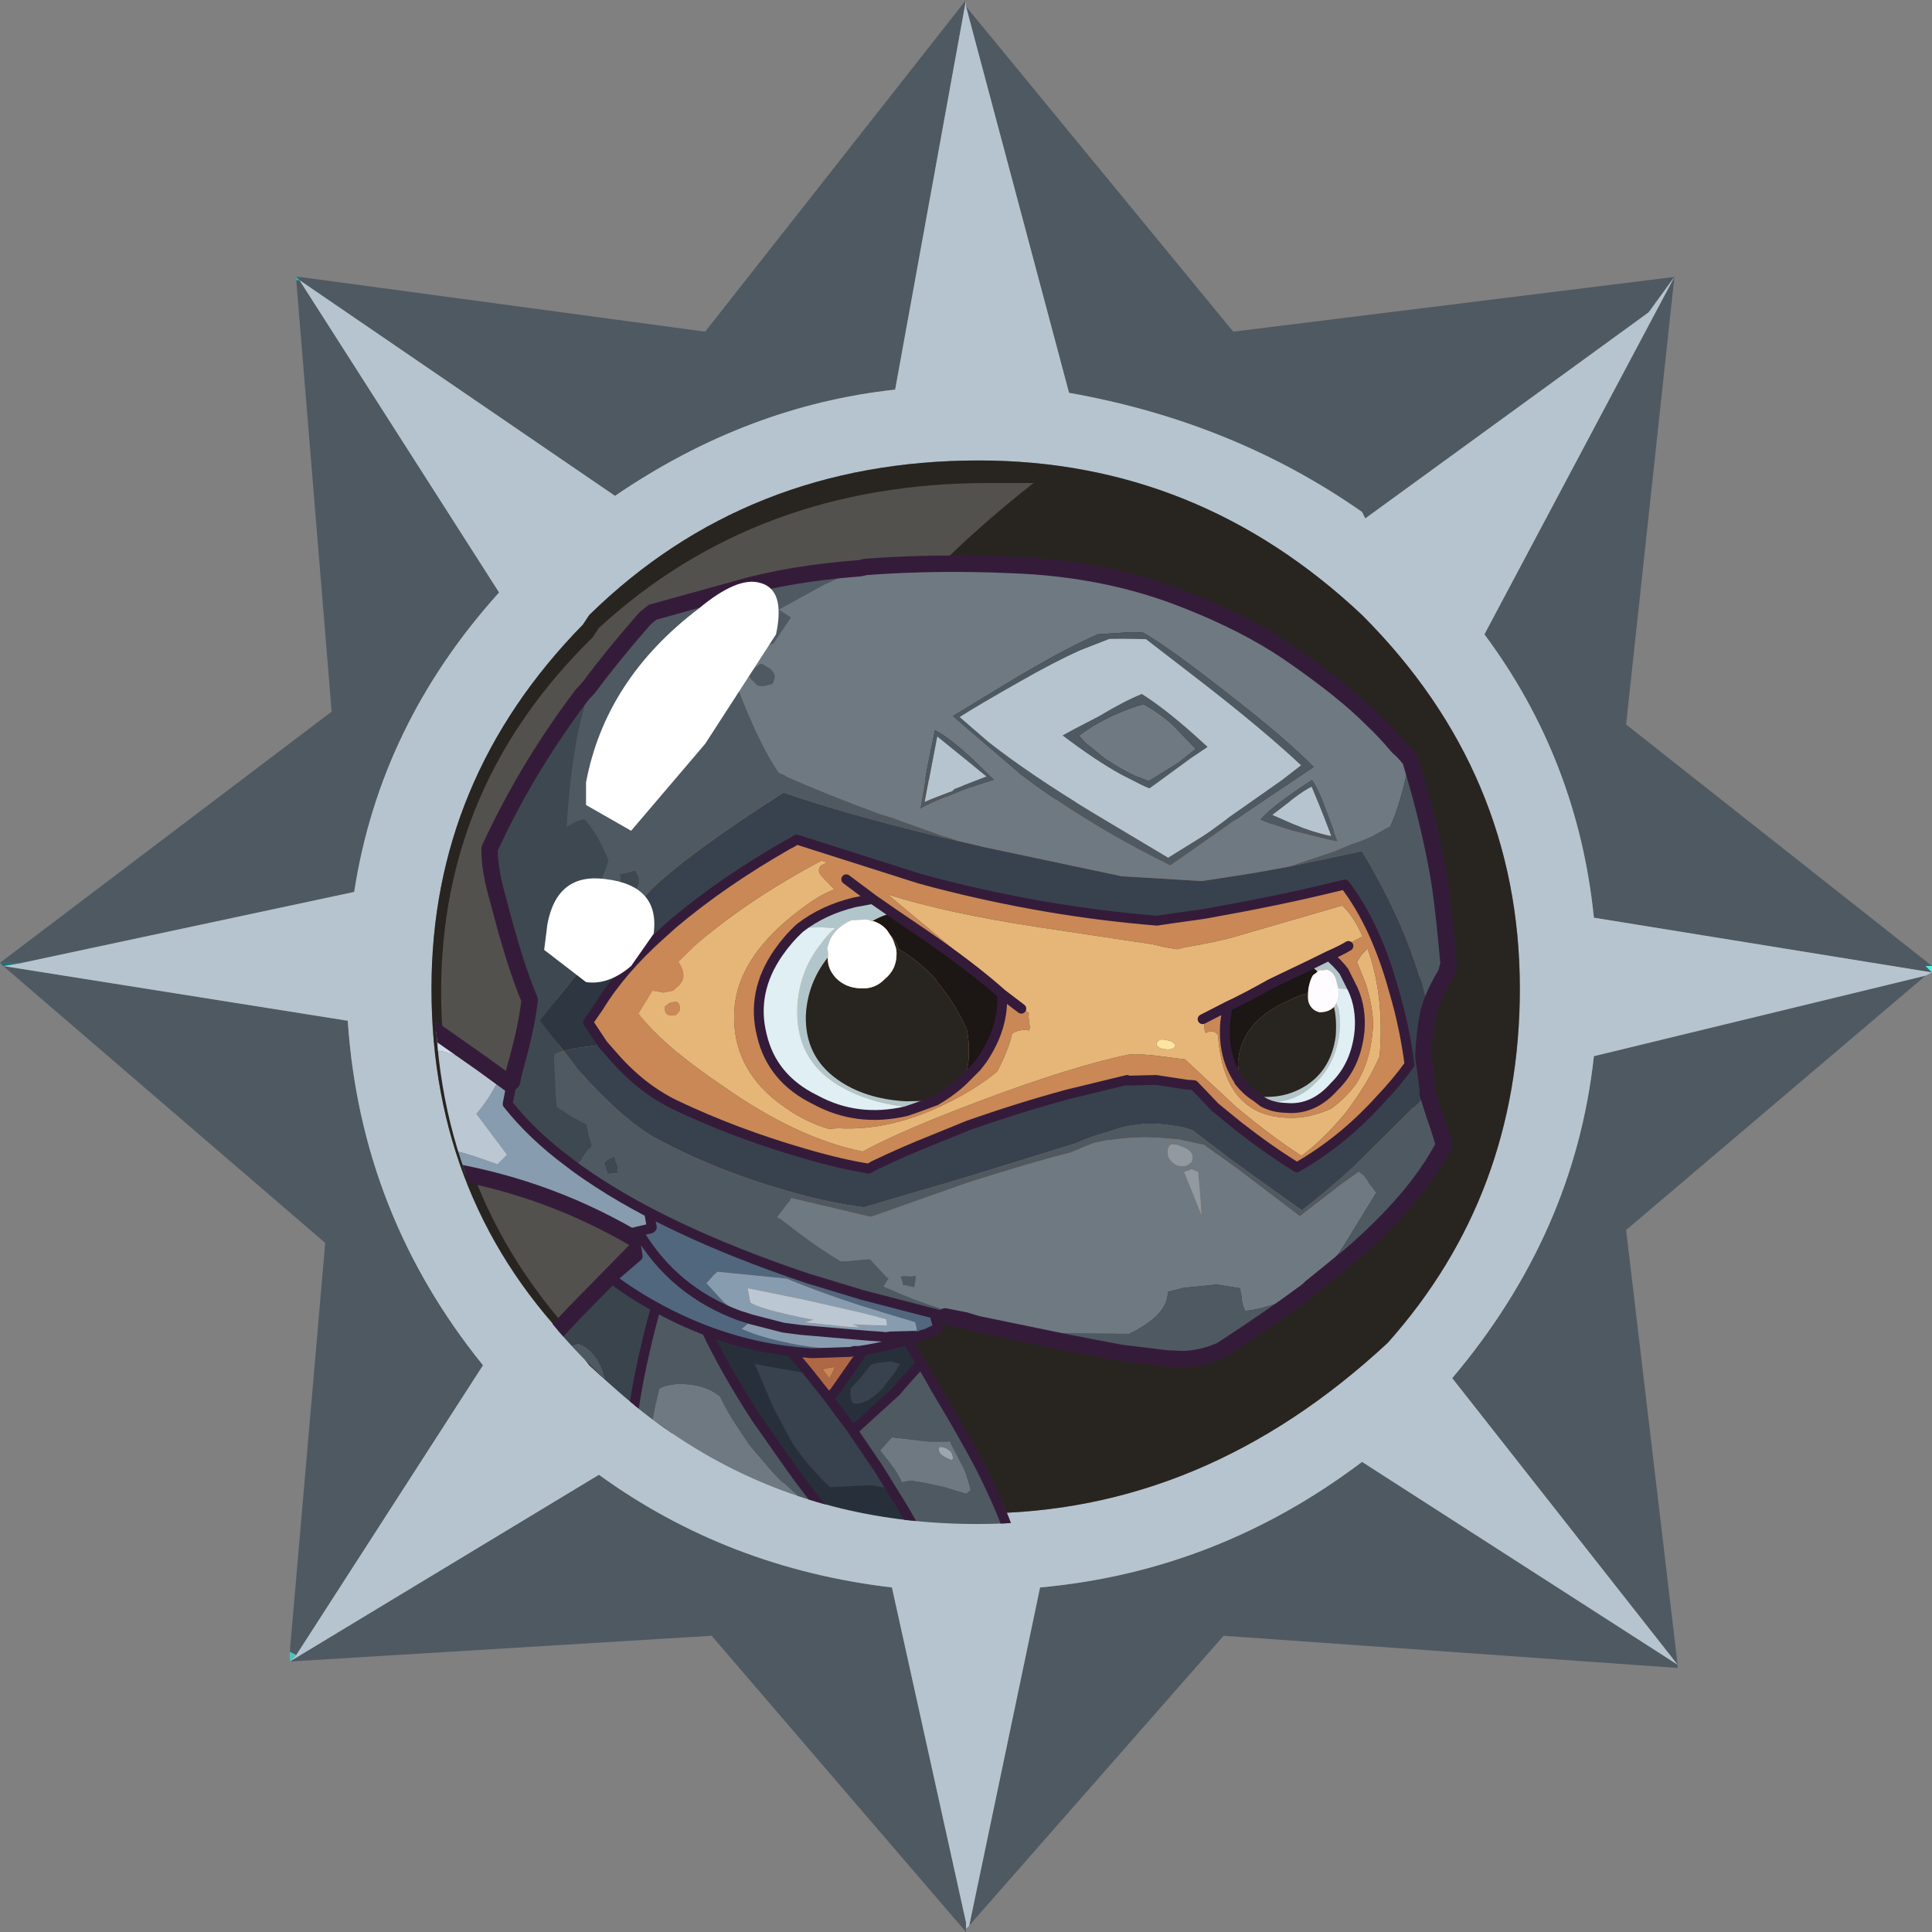 <?xml version="1.0" encoding="UTF-8" standalone="no"?>
<svg xmlns:ffdec="https://www.free-decompiler.com/flash" xmlns:xlink="http://www.w3.org/1999/xlink" ffdec:objectType="frame" height="30.0px" width="30.0px" xmlns="http://www.w3.org/2000/svg">
  <rect width="100%" height="100%" fill="#808080" stroke="none"/>
  <g transform="matrix(1.0, 0.0, 0.0, 1.0, 0.0, 0.0)">
    <use ffdec:characterId="1" height="30.0" transform="matrix(1.0, 0.0, 0.0, 1.0, 0.0, 0.0)" width="30.0" xlink:href="#shape0"/>
    <use ffdec:characterId="4" height="174.95" transform="matrix(0.102, 0.0, 0.0, 0.102, 5.97, 7.156)" width="172.65" xlink:href="#sprite0"/>
    <use ffdec:characterId="5" height="6.2" transform="matrix(1.0, 0.0, 0.0, 1.0, 8.45, 9.05)" width="3.65" xlink:href="#shape3"/>
  </g>
  <defs>
    <g id="shape0" transform="matrix(1.0, 0.0, 0.0, 1.0, 0.0, 0.0)">
      <path d="M0.0 0.0 L30.0 0.0 30.0 30.0 0.0 30.0 0.0 0.0" fill="#33cc66" fill-opacity="0.0" fill-rule="evenodd" stroke="none"/>
      <path d="M15.0 0.1 L19.15 5.15 26.0 4.3 25.25 11.25 30.0 15.0 29.9 15.0 30.0 15.1 24.75 14.25 Q24.5 11.8 23.05 9.85 L26.0 4.3 25.6 4.85 21.2 8.05 21.15 7.95 Q19.15 6.55 16.6 6.1 L15.0 0.1 M29.9 15.15 L25.25 19.1 26.05 25.85 26.05 25.9 19.0 25.4 15.05 29.9 16.15 24.65 Q18.9 24.4 21.15 22.7 L26.05 25.85 22.55 21.4 Q24.45 19.15 24.75 16.4 L29.9 15.15 M15.0 30.0 L11.05 25.4 4.5 25.8 9.3 22.9 Q11.3 24.35 13.85 24.65 L15.0 29.85 15.0 30.0 M4.5 25.65 L5.05 19.3 0.05 15.0 5.4 15.85 Q5.6 18.85 7.5 21.2 L4.6 25.7 4.5 25.65 M0.0 14.95 L5.15 11.05 4.6 4.35 4.65 4.35 7.75 9.2 Q5.9 11.25 5.5 13.85 L0.35 14.95 0.0 14.95 M4.65 4.3 L10.95 5.15 15.0 0.0 13.9 6.05 Q11.6 6.3 9.55 7.7 L4.65 4.35 4.65 4.3" fill="#4f5962" fill-rule="evenodd" stroke="none"/>
      <path d="M30.0 15.1 L29.9 15.15 24.75 16.4 Q24.45 19.15 22.55 21.4 L26.05 25.85 21.15 22.7 Q18.9 24.4 16.15 24.65 L15.05 29.9 15.0 29.95 15.0 29.9 15.0 29.85 13.85 24.65 Q11.3 24.35 9.3 22.9 L4.5 25.8 4.6 25.7 7.5 21.2 Q5.6 18.85 5.4 15.85 L0.05 15.0 0.35 14.95 5.5 13.85 Q5.9 11.25 7.75 9.2 L4.65 4.35 9.55 7.7 Q11.6 6.3 13.9 6.05 L15.0 0.0 15.0 0.1 16.6 6.1 Q19.15 6.55 21.15 7.95 L21.2 8.05 25.6 4.85 26.0 4.3 23.05 9.85 Q24.5 11.8 24.75 14.25 L30.0 15.1 M23.6 15.35 Q23.6 12.0 21.15 9.55 18.6 7.15 15.2 7.15 11.6 7.15 9.15 9.55 L9.05 9.7 Q6.7 12.1 6.7 15.35 6.7 18.7 9.0 21.0 L9.15 21.2 Q11.6 23.5 15.2 23.5 18.7 23.5 21.55 20.85 23.6 18.55 23.6 15.35" fill="#b6c4cf" fill-rule="evenodd" stroke="none"/>
      <path d="M30.0 15.0 L30.0 15.1 29.9 15.0 30.0 15.0" fill="url(#gradient0)" fill-rule="evenodd" stroke="none"/>
      <path d="M23.6 15.35 Q23.6 18.55 21.55 20.85 18.7 23.5 15.2 23.5 11.6 23.5 9.15 21.2 L9.0 21.0 Q6.7 18.7 6.7 15.35 6.7 12.1 9.05 9.7 L9.15 9.55 Q11.6 7.15 15.2 7.15 18.6 7.15 21.15 9.55 23.6 12.0 23.6 15.35" fill="#282520" fill-rule="evenodd" stroke="none"/>
      <path d="M4.6 4.35 L4.6 4.3 4.65 4.35 4.6 4.35" fill="url(#gradient1)" fill-rule="evenodd" stroke="none"/>
      <path d="M4.6 4.3 L4.65 4.3 4.65 4.35 4.6 4.3" fill="url(#gradient2)" fill-rule="evenodd" stroke="none"/>
      <path d="M0.05 15.0 L0.0 14.95 0.35 14.95 0.05 15.0" fill="url(#gradient3)" fill-rule="evenodd" stroke="none"/>
      <path d="M15.0 29.95 L15.0 30.0 15.0 29.85 15.0 29.9 15.0 29.95" fill="url(#gradient4)" fill-rule="evenodd" stroke="none"/>
      <path d="M4.5 25.8 L4.5 25.65 4.6 25.7 4.5 25.8" fill="#4dc4c2" fill-rule="evenodd" stroke="none"/>
      <path d="M9.15 21.0 Q6.85 18.65 6.85 15.4 6.85 12.2 9.2 9.9 L9.3 9.75 Q11.75 7.5 15.35 7.5 L16.05 7.5 Q9.35 12.75 10.35 21.95 L9.3 21.15 9.15 21.0" fill="#ffffff" fill-opacity="0.2" fill-rule="evenodd" stroke="none"/>
    </g>
    <linearGradient gradientTransform="matrix(0.005, 0.0, 0.0, 0.006, 25.85, 9.55)" gradientUnits="userSpaceOnUse" id="gradient0" spreadMethod="pad" x1="-819.2" x2="819.2">
      <stop offset="0.0" stop-color="#14737c"/>
      <stop offset="1.0" stop-color="#48f2e0"/>
    </linearGradient>
    <linearGradient gradientTransform="matrix(0.005, 0.0, 0.0, 0.006, 4.3, 9.55)" gradientUnits="userSpaceOnUse" id="gradient1" spreadMethod="pad" x1="-819.2" x2="819.2">
      <stop offset="0.0" stop-color="#14737c"/>
      <stop offset="1.0" stop-color="#48f2e0"/>
    </linearGradient>
    <linearGradient gradientTransform="matrix(0.006, 0.0, 0.0, 0.005, 9.75, 4.15)" gradientUnits="userSpaceOnUse" id="gradient2" spreadMethod="pad" x1="-819.2" x2="819.2">
      <stop offset="0.0" stop-color="#14737c"/>
      <stop offset="1.0" stop-color="#48f2e0"/>
    </linearGradient>
    <linearGradient gradientTransform="matrix(0.005, 0.0, 0.0, 0.006, 4.05, 20.25)" gradientUnits="userSpaceOnUse" id="gradient3" spreadMethod="pad" x1="-819.2" x2="819.2">
      <stop offset="0.0" stop-color="#14737c"/>
      <stop offset="1.0" stop-color="#48f2e0"/>
    </linearGradient>
    <linearGradient gradientTransform="matrix(0.007, 0.0, 0.0, 0.005, 20.45, 25.9)" gradientUnits="userSpaceOnUse" id="gradient4" spreadMethod="pad" x1="-819.2" x2="819.2">
      <stop offset="0.0" stop-color="#14737c"/>
      <stop offset="1.0" stop-color="#48f2e0"/>
    </linearGradient>
    <g id="sprite0" transform="matrix(1.0, 0.0, 0.0, 1.0, 297.65, -29.6)">
      <clipPath id="clipPath0" transform="matrix(1.0, 0.0, 0.0, 1.0, 0.0, 0.0)">
        <path d="M-228.05 189.1 Q-249.3 184.0 -265.85 167.75 -289.95 144.1 -289.95 110.5 -289.95 76.9 -265.85 53.25 -241.7 29.6 -207.5 29.6 -173.25 29.6 -149.15 53.25 -125.0 76.9 -125.0 110.55 -125.0 144.1 -149.15 167.75 -165.65 184.0 -186.9 189.1 -196.7 191.45 -207.5 191.45 -218.25 191.45 -228.05 189.1 L-186.9 189.1 -228.05 189.1" fill="#ff0066" fill-rule="evenodd" stroke="none"/>
      </clipPath>
      <g clip-path="url(#clipPath0)">
        <use ffdec:characterId="3" height="160.55" transform="matrix(1.0, 0.0, 0.0, 1.0, -297.65, 44.0)" width="163.25" xlink:href="#shape2"/>
      </g>
    </g>
    <g id="shape2" transform="matrix(1.0, 0.0, 0.0, 1.0, 297.65, -44.0)">
      <path d="M-276.95 168.15 L-272.5 163.3 -268.75 159.3 -252.6 142.85 -252.4 142.8 Q-249.8 142.95 -248.25 144.1 L-247.85 144.3 -252.7 166.65 -257.2 187.55 -258.15 187.95 Q-264.25 190.3 -267.95 190.2 L-268.6 190.1 -272.15 189.35 Q-275.5 188.2 -277.75 185.5 -281.25 180.95 -281.0 173.35 L-280.95 172.65 -279.8 171.5 -280.15 174.35 Q-280.5 182.95 -274.35 187.0 L-271.85 188.2 -270.45 188.75 -268.4 189.2 -267.95 188.2 -267.1 188.0 -266.85 187.85 -266.6 186.85 -269.45 185.85 -270.05 185.6 -273.4 184.15 -269.1 184.55 -269.0 184.55 -267.7 184.6 -268.1 184.2 -265.45 182.15 -264.95 181.7 -266.65 181.8 -268.15 181.6 -265.3 180.65 -265.0 180.6 -263.45 180.0 -263.8 178.45 -264.25 176.9 -264.2 176.15 -263.75 173.95 Q-263.7 170.35 -264.5 167.9 -265.65 165.1 -268.1 163.95 -271.05 164.85 -276.1 167.65 L-276.95 168.15" fill="#3a444d" fill-rule="evenodd" stroke="none"/>
      <path d="M-258.6 190.0 L-264.7 197.4 -265.2 197.8 Q-267.85 200.35 -270.7 201.75 -274.1 203.5 -277.45 203.3 -281.9 203.1 -284.55 198.55 -285.9 195.85 -286.55 192.05 L-284.25 194.35 Q-280.65 197.9 -277.3 198.95 L-276.75 199.1 Q-273.6 198.45 -270.9 195.9 L-268.85 193.95 -269.65 193.25 -269.35 192.55 -272.85 192.05 Q-276.45 191.3 -279.4 189.3 -284.95 185.1 -284.65 177.45 L-284.65 176.9 -283.9 176.05 Q-283.75 182.15 -281.2 185.9 -278.55 190.05 -272.6 191.25 L-269.1 191.55 -262.55 190.75 -258.6 190.0" fill="#27303a" fill-rule="evenodd" stroke="none"/>
      <path d="M-286.55 192.05 Q-286.85 189.3 -286.65 186.25 -286.55 181.85 -285.65 178.4 L-285.4 177.9 -284.65 176.9 -284.65 177.45 Q-284.95 185.1 -279.4 189.3 -276.45 191.3 -272.85 192.05 L-269.35 192.55 -269.65 193.25 -268.85 193.95 -270.9 195.9 Q-273.6 198.45 -276.75 199.1 L-277.3 198.95 Q-280.65 197.9 -284.25 194.35 L-286.55 192.05" fill="#38424e" fill-rule="evenodd" stroke="none"/>
      <path d="M-279.8 171.5 L-276.95 168.15 -276.1 167.65 Q-271.05 164.85 -268.1 163.95 -265.65 165.1 -264.5 167.9 -263.7 170.35 -263.75 173.95 L-264.2 176.15 -264.25 176.9 -263.8 178.45 -263.45 180.0 -265.0 180.6 -265.3 180.65 -268.15 181.6 -266.65 181.8 -264.95 181.7 -265.45 182.15 -268.1 184.2 -267.7 184.6 -269.0 184.55 -269.1 184.55 -273.4 184.15 -270.05 185.6 -269.45 185.85 -266.6 186.85 -266.85 187.85 -267.1 188.0 -267.95 188.2 -268.4 189.2 -270.45 188.75 -271.85 188.2 -274.35 187.0 Q-280.5 182.95 -280.15 174.35 L-279.8 171.5 M-274.8 171.65 L-274.8 171.75 -274.4 171.8 -274.1 172.35 Q-273.85 172.65 -274.0 173.05 L-275.7 176.2 -275.95 176.55 -277.85 179.45 Q-278.45 178.75 -278.9 177.5 L-279.45 175.35 Q-279.5 178.55 -277.95 181.8 -276.5 185.0 -273.8 186.35 L-274.15 186.0 Q-276.3 184.15 -277.0 180.9 L-276.75 179.25 -276.75 179.0 -276.5 178.25 -276.25 177.95 -275.7 177.15 -274.5 175.75 -272.5 173.8 -272.6 171.3 -271.65 169.15 -270.3 166.35 -274.8 171.65" fill="#4f5962" fill-rule="evenodd" stroke="none"/>
      <path d="M-274.8 171.65 L-270.3 166.35 -271.65 169.15 -272.6 171.3 -272.5 173.8 -274.5 175.75 -275.7 177.15 -276.25 177.95 -276.5 178.25 -276.75 179.0 -276.75 179.25 -277.0 180.9 Q-276.3 184.15 -274.15 186.0 L-273.8 186.35 Q-276.5 185.0 -277.95 181.8 -279.5 178.55 -279.45 175.35 L-278.9 177.5 Q-278.45 178.75 -277.85 179.45 L-275.95 176.55 -275.7 176.2 -274.0 173.05 Q-273.85 172.65 -274.1 172.35 L-274.4 171.8 -274.8 171.75 -274.8 171.65" fill="#68727b" fill-rule="evenodd" stroke="none"/>
      <path d="M-283.9 176.05 L-280.95 172.65 -281.0 173.35 Q-281.25 180.95 -277.75 185.5 -275.5 188.2 -272.15 189.35 L-268.6 190.1 -269.1 191.55 -272.6 191.25 Q-278.55 190.05 -281.2 185.9 -283.75 182.15 -283.9 176.05" fill="#889caf" fill-rule="evenodd" stroke="none"/>
      <path d="M-257.2 187.55 L-257.35 188.5 -258.6 190.0 -262.55 190.75 -269.1 191.55 -268.6 190.1 -267.95 190.2 Q-264.25 190.3 -258.15 187.95 L-257.2 187.55" fill="#51677e" fill-rule="evenodd" stroke="none"/>
      <path d="M-276.95 168.15 L-272.5 163.3 -268.75 159.3 -252.6 142.85 -252.4 142.8 Q-249.8 142.95 -248.25 144.1 L-247.85 144.3 -252.7 166.65 -257.2 187.55 -257.35 188.5 -258.6 190.0 -264.7 197.4 -265.2 197.8 Q-267.85 200.35 -270.7 201.75 -274.1 203.5 -277.45 203.3 -281.9 203.1 -284.55 198.55 -285.9 195.85 -286.55 192.05 -286.85 189.3 -286.65 186.25 -286.55 181.85 -285.65 178.4 L-285.4 177.9 -284.65 176.9 -283.9 176.05 -280.95 172.65 -279.8 171.5 -276.95 168.15 Z" fill="none" stroke="#351b3a" stroke-linecap="round" stroke-linejoin="round" stroke-width="2.5"/>
      <path d="M-253.45 149.4 L-253.4 148.9 Q-243.0 156.35 -233.25 168.2 L-234.15 168.35 -239.65 167.4 -241.3 167.05 -238.4 173.85 -235.65 179.0 Q-233.25 182.6 -229.85 185.85 L-223.75 185.55 -220.55 186.05 Q-215.8 193.5 -213.15 200.0 L-213.9 200.3 Q-216.25 201.3 -219.65 201.3 L-220.45 201.35 Q-227.05 194.2 -232.75 186.9 L-234.8 184.2 -236.05 182.45 -241.1 175.25 Q-250.2 161.25 -253.45 149.4 M-221.2 158.95 Q-218.65 162.45 -215.95 166.95 L-219.05 170.4 -219.75 171.25 -226.35 177.25 -226.55 176.95 -230.0 172.3 -229.1 171.3 -225.15 165.65 Q-222.7 162.0 -221.2 158.95 M-220.5 166.7 L-222.6 166.9 -223.6 167.2 -225.2 169.2 -226.6 170.75 -226.65 170.85 -226.7 171.1 Q-226.85 172.3 -226.3 173.1 -224.4 173.45 -221.75 170.75 L-221.45 170.25 Q-219.95 168.55 -219.15 167.05 L-219.7 166.95 -220.5 166.7" fill="#27303a" fill-rule="evenodd" stroke="none"/>
      <path d="M-215.95 166.95 L-214.55 169.35 -213.75 170.8 Q-209.55 177.75 -206.85 182.9 -203.7 189.25 -202.55 192.8 L-206.95 196.25 -213.15 200.0 Q-215.8 193.5 -220.55 186.05 L-222.4 183.05 -226.35 177.25 -219.75 171.25 -219.05 170.4 -215.95 166.95 M-220.45 201.35 L-228.05 201.55 -240.2 200.25 Q-248.9 198.85 -253.4 197.1 -258.6 195.0 -262.55 192.7 L-264.3 191.8 -263.35 187.35 -265.15 184.3 -260.4 182.65 -262.0 179.5 -260.35 178.75 Q-259.5 171.5 -258.1 165.5 -256.2 157.05 -253.45 149.4 -250.2 161.25 -241.1 175.25 L-236.05 182.45 -234.8 184.2 -232.75 186.9 Q-227.05 194.2 -220.45 201.35 M-255.8 170.85 L-256.05 171.9 Q-256.7 174.3 -257.35 179.1 -256.95 179.75 -256.45 180.95 L-256.15 181.5 -254.1 181.95 -252.6 182.2 -248.1 183.1 -251.25 183.2 -254.35 183.35 -255.4 183.4 -256.4 183.4 -257.05 184.1 -257.9 184.9 -258.3 185.4 Q-258.3 186.0 -257.9 186.75 L-257.65 188.3 -256.85 188.25 -254.65 188.3 -250.15 188.05 -252.6 189.35 -254.45 190.45 -255.4 191.0 -255.2 191.4 -254.9 192.05 -251.75 192.65 -244.65 192.15 -244.3 190.5 -244.15 190.05 -240.1 188.85 -234.55 187.35 Q-237.6 184.8 -239.8 182.1 L-242.1 179.4 -243.9 176.7 Q-245.4 174.5 -246.55 172.05 -248.7 170.3 -251.95 170.15 -254.2 170.0 -255.8 170.85 M-212.55 178.9 L-214.8 178.9 -220.4 178.25 -222.2 180.25 -220.9 181.9 -220.05 183.05 Q-219.3 184.15 -218.9 185.1 L-217.6 184.85 -215.6 185.15 -212.4 185.85 -209.1 186.85 -208.4 186.3 Q-208.75 184.8 -209.4 183.1 L-211.45 179.15 -211.55 178.85 -211.95 178.9 -212.55 178.9" fill="#4f5962" fill-rule="evenodd" stroke="none"/>
      <path d="M-255.8 170.85 Q-254.2 170.0 -251.95 170.15 -248.7 170.3 -246.55 172.05 -245.4 174.5 -243.9 176.7 L-242.1 179.4 -239.8 182.1 Q-237.6 184.8 -234.55 187.35 L-240.1 188.85 -244.15 190.05 -244.3 190.5 -244.65 192.15 -251.75 192.65 -254.9 192.05 -255.2 191.4 -255.4 191.0 -254.45 190.45 -252.6 189.35 -250.15 188.05 -254.65 188.3 -256.85 188.25 -257.65 188.3 -257.9 186.75 Q-258.3 186.0 -258.3 185.4 L-257.9 184.9 -257.05 184.1 -256.4 183.4 -255.4 183.4 -254.35 183.35 -251.25 183.2 -248.1 183.1 -252.6 182.2 -254.1 181.95 -256.15 181.5 -256.45 180.95 Q-256.95 179.75 -257.35 179.1 -256.7 174.3 -256.05 171.9 L-255.8 170.85 M-251.65 184.35 L-248.8 183.65 -252.0 183.8 -255.65 183.9 -256.05 183.95 -256.3 184.15 -257.3 185.55 -251.65 184.35 M-249.4 181.8 L-251.45 181.15 -253.7 180.45 -254.35 180.1 -256.05 179.45 -255.65 180.95 -253.9 181.15 -249.4 181.8 M-248.0 187.3 L-254.2 190.75 -252.65 191.25 Q-250.7 190.25 -248.0 187.3 M-212.55 178.9 L-211.95 178.9 -211.55 178.85 -211.45 179.15 -209.4 183.1 Q-208.75 184.8 -208.4 186.3 L-209.1 186.85 -212.4 185.85 -215.6 185.15 -217.6 184.85 -218.9 185.1 Q-219.3 184.15 -220.05 183.05 L-220.9 181.9 -222.2 180.25 -220.4 178.25 -214.8 178.9 -212.55 178.9 M-211.1 181.6 Q-211.1 180.5 -211.85 180.1 -212.4 179.7 -213.15 179.7 L-213.3 179.95 Q-213.35 180.9 -211.85 181.5 L-211.4 181.7 -211.1 181.6" fill="#6f7982" fill-rule="evenodd" stroke="none"/>
      <path d="M-249.4 181.8 L-253.9 181.15 -255.65 180.95 -256.05 179.45 -254.35 180.1 -253.7 180.45 -251.45 181.15 -249.4 181.8 M-251.65 184.35 L-257.3 185.55 -256.3 184.15 -256.05 183.95 -255.65 183.9 -252.0 183.8 -248.8 183.65 -251.65 184.35 M-248.0 187.3 Q-250.7 190.25 -252.65 191.25 L-254.2 190.75 -248.0 187.3" fill="#838b93" fill-rule="evenodd" stroke="none"/>
      <path d="M-253.4 148.9 L-250.15 141.0 -240.7 144.1 Q-234.2 146.65 -229.15 149.1 -225.45 152.6 -221.2 158.95 -222.7 162.0 -225.15 165.65 L-229.1 171.3 -230.0 172.3 -230.6 171.55 -233.25 168.2 Q-243.0 156.35 -253.4 148.9 M-229.55 168.6 L-229.3 168.1 -229.1 167.55 -229.9 167.65 -231.0 167.9 -230.8 168.1 -229.9 169.3 -229.55 168.6" fill="#af6845" fill-rule="evenodd" stroke="none"/>
      <path d="M-220.5 166.7 L-219.7 166.95 -219.15 167.05 Q-219.95 168.55 -221.45 170.25 L-221.75 170.75 Q-224.4 173.45 -226.3 173.1 -226.85 172.3 -226.7 171.1 L-226.65 170.85 -226.6 170.75 -225.2 169.2 -223.6 167.2 -222.6 166.9 -220.5 166.7 M-220.55 186.05 L-223.75 185.55 -229.85 185.85 Q-233.25 182.6 -235.65 179.0 L-238.4 173.85 -241.3 167.05 -239.65 167.4 -234.15 168.35 -233.25 168.2 -230.6 171.55 -230.0 172.3 -226.55 176.95 -226.35 177.25 -222.4 183.05 -220.55 186.05" fill="#38424e" fill-rule="evenodd" stroke="none"/>
      <path d="M-229.55 168.6 L-229.9 169.3 -230.8 168.1 -231.0 167.9 -229.9 167.65 -229.1 167.55 -229.3 168.1 -229.55 168.6" fill="#c98856" fill-rule="evenodd" stroke="none"/>
      <path d="M-211.1 181.6 L-211.4 181.7 -211.85 181.5 Q-213.35 180.9 -213.3 179.95 L-213.15 179.7 Q-212.4 179.7 -211.85 180.1 -211.1 180.5 -211.1 181.6" fill="#9da5ad" fill-rule="evenodd" stroke="none"/>
      <path d="M-253.45 149.4 L-253.4 148.9 -250.15 141.0 -240.7 144.1 Q-234.2 146.65 -229.15 149.1 -225.45 152.6 -221.2 158.95 -218.65 162.45 -215.95 166.95 L-214.55 169.35 -213.75 170.8 Q-209.55 177.75 -206.85 182.9 -203.7 189.25 -202.55 192.8 L-206.95 196.25 -213.15 200.0 -213.9 200.3 Q-216.25 201.3 -219.65 201.3 L-220.45 201.35 -228.05 201.55 -240.2 200.25 Q-248.9 198.85 -253.4 197.1 -258.6 195.0 -262.55 192.7 L-264.3 191.8 -263.35 187.35 -265.15 184.3 -260.4 182.65 -262.0 179.5 -260.35 178.75 Q-259.5 171.5 -258.1 165.5 -256.2 157.05 -253.45 149.4 -250.2 161.25 -241.1 175.25 L-236.05 182.45 -234.8 184.2 -232.75 186.9 Q-227.05 194.2 -220.45 201.35 M-226.35 177.25 L-219.75 171.25 -219.05 170.4 -215.95 166.95 M-233.25 168.2 Q-243.0 156.35 -253.4 148.9 M-230.0 172.3 L-229.1 171.3 -225.15 165.65 Q-222.7 162.0 -221.2 158.95 M-233.25 168.2 L-230.6 171.55 -230.0 172.3 -226.55 176.95 -226.35 177.25 -222.4 183.05 -220.55 186.05 Q-215.8 193.5 -213.15 200.0" fill="none" stroke="#351b3a" stroke-linecap="round" stroke-linejoin="round" stroke-width="1.5"/>
      <path d="M-296.4 136.35 L-292.6 133.9 -292.3 133.95 -291.6 133.95 Q-288.8 134.0 -284.0 135.45 L-280.45 136.7 -279.15 135.4 -279.0 135.2 -283.65 129.0 Q-282.1 127.25 -280.65 124.6 L-279.95 123.45 -273.1 128.45 Q-258.0 138.9 -246.55 145.75 L-250.15 154.6 Q-255.7 149.85 -263.8 145.7 -277.7 138.55 -294.05 136.8 L-296.4 138.6 -296.4 136.35 M-294.65 119.7 L-296.4 121.4 -296.4 117.85 -291.05 116.4 -294.25 119.45 -294.65 119.7" fill="#889caf" fill-rule="evenodd" stroke="none"/>
      <path d="M-279.95 123.45 L-280.65 124.6 Q-282.1 127.25 -283.65 129.0 L-279.0 135.2 -279.15 135.4 -280.45 136.7 -284.0 135.45 Q-288.8 134.0 -291.6 133.95 L-292.3 133.95 -292.6 133.9 -296.4 136.35 -296.4 121.4 -294.65 119.7 -291.7 118.9 -292.45 121.2 -292.85 121.95 -294.3 124.65 -292.1 127.85 -290.6 130.7 Q-291.25 131.0 -292.3 132.05 L-292.55 132.3 -290.7 132.2 -289.4 132.05 -290.55 129.2 Q-291.95 126.25 -292.1 124.45 L-290.6 121.45 -290.15 120.85 -289.25 119.4 Q-287.35 119.9 -282.7 121.45 L-279.95 123.45" fill="#bbc7d3" fill-rule="evenodd" stroke="none"/>
      <path d="M-282.7 121.45 Q-287.35 119.9 -289.25 119.4 L-290.15 120.85 -290.6 121.45 -292.1 124.45 Q-291.95 126.25 -290.55 129.2 L-289.4 132.05 -290.7 132.2 -292.55 132.3 -292.3 132.05 Q-291.25 131.0 -290.6 130.7 L-292.1 127.85 -294.3 124.65 -292.85 121.95 -292.45 121.2 -291.7 118.9 -294.65 119.7 -294.25 119.45 -291.05 116.4 -290.25 116.15 -282.7 121.45 M-290.15 117.65 L-290.7 117.65 -291.0 117.65 -291.25 117.9 -291.35 118.4 Q-291.35 118.9 -290.35 118.95 -289.55 118.95 -289.55 118.45 -289.5 117.95 -290.15 117.65" fill="#d0dde9" fill-rule="evenodd" stroke="none"/>
      <path d="M-290.15 117.65 Q-289.5 117.95 -289.55 118.45 -289.55 118.95 -290.35 118.95 -291.35 118.9 -291.35 118.4 L-291.25 117.9 -291.0 117.65 -290.7 117.65 -290.15 117.65" fill="#ecf5ff" fill-rule="evenodd" stroke="none"/>
      <path d="M-279.95 123.45 L-282.7 121.45 -290.25 116.15 -291.05 116.4 -296.4 117.85 M-296.4 138.6 L-294.05 136.8 Q-277.7 138.55 -263.8 145.7 -255.7 149.85 -250.15 154.6 L-246.55 145.75 Q-258.0 138.9 -273.1 128.45 L-279.95 123.45" fill="none" stroke="#351b3a" stroke-linecap="round" stroke-linejoin="round" stroke-width="2.5"/>
      <path d="M-259.05 146.9 L-257.1 146.45 -256.95 146.3 -257.85 141.3 -237.9 141.75 -210.1 143.75 -211.95 148.95 -212.35 150.2 -209.35 153.35 -212.05 156.65 -213.9 158.95 -213.75 160.2 -213.55 160.8 -213.5 161.45 -213.4 161.75 -214.25 162.05 -215.3 162.55 Q-215.75 162.55 -216.25 162.9 L-216.95 162.8 Q-216.6 162.25 -216.6 161.75 L-216.85 160.7 -225.2 158.2 Q-231.5 156.15 -236.45 154.1 L-247.0 153.05 -247.6 153.6 -248.65 154.8 -246.1 157.6 -243.55 159.75 Q-253.65 156.05 -259.05 146.9 -253.65 156.05 -243.55 159.75 L-243.35 159.8 -241.8 160.3 -242.15 160.8 -243.3 161.75 Q-238.65 163.85 -230.75 164.7 L-226.1 165.1 -226.7 165.25 -232.6 165.45 -235.0 165.25 Q-245.4 164.2 -255.3 159.0 -259.9 156.55 -263.05 154.1 L-259.1 150.7 -259.65 147.05 -259.05 146.9" fill="#51677e" fill-rule="evenodd" stroke="none"/>
      <path d="M-243.55 159.75 L-246.1 157.6 -248.65 154.8 -247.6 153.6 -247.0 153.05 -236.45 154.1 Q-231.5 156.15 -225.2 158.2 L-216.85 160.7 -216.6 161.75 Q-216.6 162.25 -216.95 162.8 L-216.25 162.9 -217.05 163.15 -217.1 163.15 Q-221.3 164.5 -225.4 165.1 L-226.1 165.1 -230.75 164.7 Q-238.65 163.85 -243.3 161.75 L-242.15 160.8 -241.8 160.3 -243.35 159.8 -243.55 159.75 M-216.95 162.8 L-220.65 162.9 -221.25 163.0 -222.35 162.9 -223.85 162.8 -234.3 161.9 -236.95 161.55 -241.8 160.3 -236.95 161.55 -234.3 161.9 -223.85 162.8 -222.35 162.9 -221.25 163.0 -220.65 162.9 -216.95 162.8 M-221.15 160.75 L-221.2 160.25 -225.4 159.2 -233.3 157.4 -242.35 155.55 -241.95 157.8 Q-240.1 158.7 -236.05 159.6 L-234.0 160.05 -232.35 160.35 -233.0 160.55 -233.7 160.75 -226.95 161.45 -225.3 161.5 Q-225.9 161.2 -226.35 161.05 L-221.15 161.3 -221.15 160.75" fill="#889caf" fill-rule="evenodd" stroke="none"/>
      <path d="M-221.15 160.75 L-221.15 161.3 -226.35 161.05 Q-225.9 161.2 -225.3 161.5 L-226.95 161.45 -233.7 160.75 -233.0 160.55 -232.35 160.35 -234.0 160.05 -236.05 159.6 Q-240.1 158.7 -241.95 157.8 L-242.35 155.55 -233.3 157.4 -225.4 159.2 -221.2 160.25 -221.15 160.75" fill="#bbc7d3" fill-rule="evenodd" stroke="none"/>
      <path d="M-216.25 162.9 Q-215.75 162.55 -215.3 162.55 L-214.25 162.05 -213.4 161.75 -213.5 161.45 -213.55 160.8 -213.75 160.2 -213.9 158.95 -212.05 156.65 -209.35 153.35 -212.35 150.2 -211.95 148.95 -210.1 143.75 -237.9 141.75 -257.85 141.3 -256.95 146.3 -257.1 146.45 -259.05 146.9 Q-253.65 156.05 -243.55 159.75 L-243.35 159.8 -241.8 160.3 -236.95 161.55 -234.3 161.9 -223.85 162.8 -222.35 162.9 -221.25 163.0 -220.65 162.9 -216.95 162.8 -216.25 162.9 -217.05 163.15 -217.1 163.15 Q-221.3 164.5 -225.4 165.1 L-226.1 165.1 -226.7 165.25 -232.6 165.45 -235.0 165.25 Q-245.4 164.2 -255.3 159.0 -259.9 156.55 -263.05 154.1 L-259.1 150.7 -259.65 147.05 -259.05 146.9" fill="none" stroke="#351b3a" stroke-linecap="round" stroke-linejoin="round" stroke-width="1.5"/>
      <path d="M-142.95 93.6 L-139.9 102.9 -140.1 114.5 -141.2 131.7 -153.9 146.65 -181.8 150.0 -185.1 150.4 -208.45 152.4 Q-224.65 146.65 -239.15 140.8 -261.75 131.5 -270.8 125.55 -271.85 109.1 -271.6 99.1 L-249.95 85.35 Q-242.1 80.4 -231.95 75.15 L-231.05 74.75 Q-212.55 79.2 -189.9 81.85 L-145.0 86.8 Q-144.05 89.2 -142.95 93.6 M-147.15 115.6 Q-147.45 120.85 -149.7 124.4 -151.2 126.5 -153.5 128.2 -157.0 129.8 -160.3 129.6 -169.9 129.25 -170.75 117.05 -171.1 116.5 -171.7 116.45 -172.35 116.45 -172.6 116.75 -172.95 116.05 -172.8 115.2 L-172.7 114.7 -170.7 113.7 Q-168.65 112.4 -165.6 110.8 L-165.3 110.65 Q-158.75 107.15 -148.75 102.0 -150.15 98.85 -151.85 97.3 L-167.35 101.8 Q-170.4 102.75 -176.0 103.7 L-176.9 103.95 -178.85 103.65 -180.7 103.2 -198.0 100.6 Q-212.15 98.45 -221.05 95.6 L-214.8 100.8 -207.7 106.8 -207.0 107.45 -203.05 110.85 -199.55 113.7 -199.6 114.25 -199.4 115.9 -199.5 116.3 -200.05 116.25 Q-201.2 116.2 -202.1 116.8 L-202.45 118.15 Q-203.35 120.7 -204.4 122.6 -207.4 125.05 -211.45 127.1 -220.25 131.65 -228.6 131.2 L-230.0 131.3 Q-233.9 130.2 -237.75 127.25 -244.75 121.85 -244.4 113.55 -244.15 106.35 -236.75 99.85 -232.0 95.8 -229.15 94.85 L-230.6 93.35 Q-231.6 92.4 -231.5 91.95 -231.55 91.5 -231.1 91.15 L-230.25 90.75 -231.1 90.45 Q-242.65 96.6 -250.5 103.5 L-252.9 105.85 -252.75 106.15 Q-252.1 107.05 -252.15 108.15 -252.25 109.05 -253.2 109.8 L-253.7 110.25 -255.15 110.55 -256.85 110.25 -259.0 113.75 Q-254.9 118.9 -246.1 124.8 -234.8 132.75 -224.85 134.75 -219.2 131.65 -207.15 127.1 -192.65 121.65 -184.15 119.95 L-183.0 119.9 -180.2 120.15 -176.7 120.6 -175.8 120.7 -168.0 127.95 Q-162.5 132.55 -158.05 135.4 -154.8 133.0 -151.3 128.8 -148.0 124.45 -146.15 120.25 -145.4 111.05 -148.0 103.85 L-148.95 104.85 -149.6 105.9 -148.25 109.2 Q-147.1 113.1 -147.15 115.6 M-253.6 112.0 L-253.4 111.9 Q-252.65 112.0 -252.7 112.95 L-252.7 113.3 -253.25 113.95 -254.0 114.05 Q-255.1 114.0 -254.95 112.65 L-254.15 112.05 -253.6 112.0" fill="#c98856" fill-rule="evenodd" stroke="none"/>
      <path d="M-147.15 115.6 Q-147.1 113.1 -148.25 109.2 L-149.6 105.9 -148.95 104.85 -148.0 103.85 Q-145.4 111.05 -146.15 120.25 -148.0 124.45 -151.3 128.8 -154.8 133.0 -158.05 135.4 -162.5 132.55 -168.0 127.95 L-175.8 120.7 -176.7 120.6 -180.2 120.15 -183.0 119.9 -184.15 119.95 Q-192.65 121.65 -207.15 127.1 -219.2 131.65 -224.85 134.75 -234.8 132.75 -246.1 124.8 -254.9 118.9 -259.0 113.75 L-256.85 110.25 -255.15 110.55 -253.7 110.25 -253.2 109.8 Q-252.25 109.05 -252.15 108.15 -252.1 107.05 -252.75 106.15 L-252.9 105.85 -250.5 103.5 Q-242.65 96.6 -231.1 90.45 L-230.25 90.75 -231.1 91.15 Q-231.55 91.5 -231.5 91.95 -231.6 92.4 -230.6 93.35 L-229.15 94.85 Q-232.0 95.8 -236.75 99.85 -244.15 106.35 -244.4 113.55 -244.75 121.85 -237.75 127.25 -233.9 130.2 -230.0 131.3 L-228.6 131.2 Q-220.25 131.65 -211.45 127.1 -207.4 125.05 -204.4 122.6 -203.35 120.7 -202.45 118.15 L-202.1 116.8 Q-201.2 116.2 -200.05 116.25 L-199.5 116.3 -199.4 115.9 -199.6 114.25 -199.55 113.7 -203.05 110.85 -207.0 107.45 -207.7 106.8 -214.8 100.8 -221.05 95.6 Q-212.15 98.45 -198.0 100.6 L-180.7 103.2 -178.85 103.65 -176.9 103.95 -176.0 103.7 Q-170.4 102.75 -167.35 101.8 L-151.85 97.3 Q-150.15 98.85 -148.75 102.0 -158.75 107.15 -165.3 110.65 L-165.6 110.8 Q-168.65 112.4 -170.7 113.7 L-172.7 114.7 -172.8 115.2 Q-172.95 116.05 -172.6 116.75 -172.35 116.45 -171.7 116.45 -171.1 116.5 -170.75 117.05 -169.9 129.25 -160.3 129.6 -157.0 129.8 -153.5 128.2 -151.2 126.5 -149.7 124.4 -147.45 120.85 -147.15 115.6 M-253.6 112.0 L-254.15 112.05 -254.95 112.65 Q-255.1 114.0 -254.0 114.05 L-253.25 113.95 -252.7 113.3 -252.7 112.95 Q-252.65 112.0 -253.4 111.9 L-253.6 112.0 M-177.25 118.65 Q-177.25 118.25 -178.0 117.9 L-179.0 117.7 -179.65 117.7 -180.15 118.2 Q-180.15 119.15 -178.5 119.2 -177.4 119.25 -177.25 118.65" fill="#e6b678" fill-rule="evenodd" stroke="none"/>
      <path d="M-177.25 118.65 Q-177.4 119.25 -178.5 119.2 -180.15 119.15 -180.15 118.2 L-179.65 117.7 -179.0 117.7 -178.0 117.9 Q-177.25 118.25 -177.25 118.65" fill="#ffe4a1" fill-rule="evenodd" stroke="none"/>
      <path d="M-234.4 100.7 Q-230.85 97.95 -226.05 96.8 L-223.35 96.3 -220.25 98.45 Q-221.8 98.75 -223.35 99.65 L-223.45 99.7 Q-224.0 99.35 -224.85 99.45 L-226.55 99.55 Q-227.6 99.95 -228.55 100.8 -229.8 101.95 -230.1 103.4 L-230.25 103.75 -230.1 104.45 -230.15 105.2 Q-233.25 109.1 -233.5 114.05 -233.65 120.2 -228.8 123.7 -224.6 126.75 -218.2 127.1 L-213.75 127.0 -216.75 128.1 Q-222.85 127.65 -227.4 125.3 -235.15 121.35 -234.8 112.8 -234.55 107.4 -231.3 103.25 -230.15 101.65 -229.05 100.75 L-231.1 100.6 -234.4 100.7" fill="#b1c6cb" fill-rule="evenodd" stroke="none"/>
      <path d="M-223.35 99.65 Q-221.8 98.75 -220.25 98.45 L-215.55 101.65 Q-208.25 106.65 -203.65 110.75 -203.3 115.8 -206.65 120.75 L-207.5 121.85 -209.6 123.95 Q-208.7 122.05 -208.7 120.1 -208.6 118.0 -209.0 116.15 -210.55 112.65 -213.0 109.55 L-213.6 108.85 -213.65 108.6 Q-216.3 105.7 -219.4 103.9 -219.7 102.7 -220.65 101.8 L-221.15 101.05 Q-221.95 100.1 -223.15 99.7 L-223.35 99.65" fill="#1c1614" fill-rule="evenodd" stroke="none"/>
      <path d="M-213.75 127.0 L-218.2 127.1 Q-224.6 126.75 -228.8 123.7 -233.65 120.2 -233.5 114.05 -233.25 109.1 -230.15 105.2 -230.25 106.9 -228.9 108.35 -227.4 109.85 -225.15 109.9 -222.95 110.05 -221.45 108.45 -219.75 107.05 -219.7 104.85 -219.65 103.95 -219.95 103.3 -220.15 102.5 -220.65 101.8 -219.7 102.7 -219.4 103.9 -216.3 105.7 -213.65 108.6 L-213.6 108.85 -213.0 109.55 Q-210.55 112.65 -209.0 116.15 -208.6 118.0 -208.7 120.1 -208.7 122.05 -209.6 123.95 -211.35 125.6 -213.75 127.0" fill="#282520" fill-rule="evenodd" stroke="none"/>
      <path d="M-230.15 105.2 L-230.1 104.45 -230.25 103.75 -230.1 103.4 Q-229.8 101.95 -228.55 100.8 -227.6 99.95 -226.55 99.55 L-224.85 99.45 Q-224.0 99.35 -223.45 99.7 L-223.35 99.65 -223.15 99.7 Q-221.95 100.1 -221.15 101.05 L-220.65 101.8 Q-220.15 102.5 -219.95 103.3 -219.65 103.95 -219.7 104.85 -219.75 107.05 -221.45 108.45 -222.95 110.05 -225.15 109.9 -227.4 109.85 -228.9 108.35 -230.25 106.9 -230.15 105.2" fill="#ffffff" fill-rule="evenodd" stroke="none"/>
      <path d="M-234.4 100.7 L-231.1 100.6 -229.05 100.75 Q-230.15 101.65 -231.3 103.25 -234.55 107.4 -234.8 112.8 -235.15 121.35 -227.4 125.3 -222.85 127.65 -216.75 128.1 L-218.2 128.6 Q-225.7 130.35 -232.1 126.85 -238.65 123.65 -240.2 117.05 -241.85 110.5 -237.7 104.5 -236.25 102.4 -234.4 100.7" fill="#dfeff3" fill-rule="evenodd" stroke="none"/>
      <path d="M-220.25 98.45 L-223.35 96.3 -226.05 96.8 Q-230.85 97.95 -234.4 100.7 -236.25 102.4 -237.7 104.5 -241.85 110.5 -240.2 117.05 -238.65 123.65 -232.1 126.85 -225.7 130.35 -218.2 128.6 L-216.75 128.1 -213.75 127.0 Q-211.35 125.6 -209.6 123.95 L-207.5 121.85 -206.65 120.75 Q-203.3 115.8 -203.65 110.75 L-200.7 113.0 M-220.25 98.45 L-215.55 101.65 Q-208.25 106.65 -203.65 110.75 M-223.35 96.3 L-227.35 93.3" fill="none" stroke="#351b3a" stroke-linecap="round" stroke-linejoin="round" stroke-width="1.5"/>
      <path d="M-150.2 110.1 L-150.6 110.1 -152.45 109.9 -152.85 108.35 Q-153.4 107.15 -154.3 107.05 L-154.6 107.15 -155.5 107.15 -155.6 107.35 -156.75 106.35 -153.9 104.95 Q-152.65 105.95 -151.6 107.3 L-150.2 110.1 M-152.75 112.15 L-152.4 113.0 Q-152.05 114.95 -152.3 116.9 -152.9 121.5 -156.05 124.45 -159.25 127.55 -163.85 127.25 L-165.1 126.3 Q-160.7 126.9 -157.2 124.6 -153.5 122.1 -152.85 117.2 -152.65 114.75 -153.1 112.75 L-152.75 112.15" fill="#b1c6cb" fill-rule="evenodd" stroke="none"/>
      <path d="M-152.45 109.9 L-150.6 110.1 -150.2 110.1 Q-148.95 112.85 -149.2 116.3 -149.7 121.6 -153.05 124.85 -156.25 128.5 -160.45 128.1 -162.35 128.05 -163.85 127.25 -159.25 127.55 -156.05 124.45 -152.9 121.5 -152.3 116.9 -152.05 114.95 -152.4 113.0 L-152.75 112.15 Q-152.45 111.75 -152.45 111.25 -152.3 110.55 -152.45 109.9" fill="#dfeff3" fill-rule="evenodd" stroke="none"/>
      <path d="M-156.75 106.35 L-155.6 107.35 Q-155.95 107.7 -156.25 107.85 -156.8 108.65 -157.0 110.05 L-157.05 110.6 Q-158.65 111.05 -160.2 111.85 -166.9 114.85 -167.65 120.6 -167.85 121.6 -167.45 123.3 L-167.55 123.95 Q-170.1 120.2 -169.65 115.0 L-169.3 112.65 Q-166.8 111.5 -162.7 109.2 L-156.75 106.35" fill="#1c1614" fill-rule="evenodd" stroke="none"/>
      <path d="M-155.6 107.35 L-155.5 107.15 -154.6 107.15 -154.3 107.05 Q-153.4 107.15 -152.85 108.35 L-152.45 109.9 Q-152.3 110.55 -152.45 111.25 -152.45 111.75 -152.75 112.15 L-153.1 112.75 -153.15 112.8 Q-154.0 113.6 -155.35 113.55 -156.25 113.3 -156.7 112.6 -157.2 111.85 -157.05 110.6 L-157.0 110.05 Q-156.8 108.65 -156.25 107.85 -155.95 107.7 -155.6 107.35" fill="#fffcff" fill-rule="evenodd" stroke="none"/>
      <path d="M-157.05 110.6 Q-157.2 111.85 -156.7 112.6 -156.25 113.3 -155.35 113.55 -154.0 113.6 -153.15 112.8 L-153.1 112.75 Q-152.65 114.75 -152.85 117.2 -153.5 122.1 -157.2 124.6 -160.7 126.9 -165.1 126.3 -166.4 125.5 -167.55 124.05 L-167.55 123.95 -167.45 123.3 Q-167.85 121.6 -167.65 120.6 -166.9 114.85 -160.2 111.85 -158.65 111.05 -157.05 110.6" fill="#282520" fill-rule="evenodd" stroke="none"/>
      <path d="M-150.2 110.1 L-151.6 107.3 Q-152.65 105.95 -153.9 104.95 L-156.75 106.35 -162.7 109.2 Q-166.8 111.5 -169.3 112.65 L-169.65 115.0 Q-170.1 120.2 -167.55 123.95 L-167.55 124.05 Q-166.4 125.5 -165.1 126.3 L-163.85 127.25 Q-162.35 128.05 -160.45 128.1 -156.25 128.5 -153.05 124.85 -149.7 121.6 -149.2 116.3 -148.95 112.85 -150.2 110.1 M-153.9 104.95 Q-151.95 104.1 -150.9 103.45 M-169.3 112.65 L-173.1 114.6" fill="none" stroke="#351b3a" stroke-linecap="round" stroke-linejoin="round" stroke-width="1.5"/>
      <path d="M-225.3 45.95 L-224.4 45.75 Q-213.85 44.95 -202.35 45.45 -187.7 45.95 -175.5 50.85 -166.6 54.35 -160.15 58.7 -151.55 64.6 -147.15 69.1 -145.55 70.55 -143.35 73.15 -142.5 73.85 -141.6 75.0 L-142.0 77.1 Q-143.1 82.1 -144.55 85.3 L-145.0 85.5 Q-147.2 86.9 -150.6 88.0 L-152.8 88.95 -160.05 91.4 -165.35 92.35 -173.05 93.55 -173.45 93.55 -175.25 93.45 -180.15 93.15 -185.35 92.85 -206.15 88.45 -210.4 87.45 Q-211.55 86.95 -212.65 86.7 L-216.55 85.3 -218.8 84.5 Q-220.5 83.85 -222.25 83.35 -230.55 80.3 -236.9 77.45 L-237.6 77.15 Q-240.15 73.55 -243.15 66.1 -244.75 62.15 -245.55 59.2 L-241.15 58.3 -238.45 57.4 -237.25 55.6 -235.8 53.45 -237.65 52.25 -230.75 48.45 -225.3 45.95 M-156.7 155.5 L-157.1 155.9 -160.7 157.5 Q-164.45 158.85 -166.6 159.0 -167.1 158.25 -167.2 156.65 L-167.45 155.55 -170.95 155.0 -176.0 155.5 -178.35 156.1 -178.4 156.3 Q-178.5 159.7 -184.25 162.5 L-194.45 162.45 Q-202.05 162.15 -207.7 160.8 L-209.4 160.25 -212.35 158.95 -217.6 157.05 -221.15 155.55 -221.45 155.4 -221.7 155.3 -220.95 154.1 Q-220.95 153.9 -221.15 153.95 L-223.75 151.15 -226.2 151.35 -226.55 151.4 -228.15 151.5 Q-231.35 149.6 -234.05 147.55 L-237.4 145.0 -237.9 144.75 -235.7 141.85 -223.6 144.7 -208.75 139.45 Q-199.3 136.45 -193.2 134.9 L-189.7 133.45 -187.75 133.05 -185.15 132.75 Q-182.6 132.5 -179.8 132.65 L-176.75 132.9 -172.85 133.75 -172.55 134.0 -167.9 137.3 -158.3 144.6 -151.8 139.6 -149.35 137.85 -148.65 138.35 -146.65 141.0 -151.65 149.15 -152.4 150.25 -156.7 155.5 M-154.25 82.95 Q-155.4 79.7 -156.45 78.2 -162.7 82.25 -164.25 84.2 -162.35 85.05 -159.45 85.9 L-153.85 87.3 -152.55 87.55 -154.25 82.95 M-211.1 68.45 L-209.9 69.5 -200.8 77.3 Q-190.5 85.1 -178.0 91.2 L-166.6 83.2 -156.2 76.2 Q-160.25 72.05 -168.65 65.5 -178.25 57.95 -182.15 55.75 -183.9 55.6 -185.8 55.8 L-189.05 56.0 Q-194.35 58.3 -203.05 63.55 L-211.1 68.45 M-241.55 61.5 L-242.2 62.3 -241.8 62.85 -240.85 63.8 -240.05 63.9 -238.75 63.6 -238.5 63.4 -238.25 62.55 Q-238.25 61.5 -239.65 60.85 -239.95 60.6 -240.4 60.5 L-241.05 60.95 -241.55 61.5 M-204.9 78.15 L-207.9 75.2 Q-211.55 71.8 -213.85 70.6 L-215.05 76.5 -216.1 82.6 Q-214.4 81.6 -211.4 80.5 -207.7 78.95 -204.9 78.15 M-174.15 73.45 L-176.7 75.5 -181.3 78.35 -183.4 77.55 Q-185.25 76.7 -187.95 74.95 L-190.95 72.5 -191.9 71.45 Q-189.9 69.85 -186.7 68.35 -184.3 67.25 -182.1 66.65 -179.65 68.0 -177.65 69.8 L-174.15 73.45 M-178.4 134.75 Q-178.45 135.75 -177.6 136.45 -177.0 136.95 -176.3 136.95 -175.55 137.05 -175.0 136.45 L-174.95 136.5 Q-174.65 136.15 -174.65 135.85 -174.5 134.75 -175.95 134.15 -176.65 133.85 -177.15 133.7 L-177.45 133.7 -177.75 133.65 Q-178.4 133.85 -178.4 134.75 M-175.9 137.85 L-174.3 141.8 -173.3 144.35 -173.5 141.15 -173.8 137.85 -174.8 137.45 -174.95 137.55 -175.9 137.85 M-217.35 153.8 Q-218.65 153.65 -219.05 153.8 L-218.9 154.15 -218.8 154.55 -218.7 155.05 -218.5 155.1 -218.3 155.1 -216.95 155.4 -217.0 155.3 Q-216.75 154.2 -216.8 153.7 L-217.1 153.7 -217.35 153.8" fill="#6f7982" fill-rule="evenodd" stroke="none"/>
      <path d="M-141.6 75.0 L-141.45 75.25 Q-138.25 85.8 -136.9 94.6 -136.3 98.95 -135.65 106.2 L-136.05 107.65 Q-137.45 109.9 -138.35 112.35 L-138.75 113.7 Q-139.4 109.9 -140.7 106.15 -143.45 97.95 -148.85 89.0 L-151.15 89.5 -160.05 91.4 -152.8 88.95 -150.6 88.0 Q-147.2 86.9 -145.0 85.5 L-144.55 85.3 Q-143.1 82.1 -142.0 77.1 L-141.6 75.0 M-138.85 125.9 L-137.8 129.25 Q-137.1 131.15 -136.35 133.75 -140.55 141.85 -150.55 150.5 L-156.7 155.5 -152.4 150.25 -151.65 149.15 -146.65 141.0 -148.65 138.35 -149.35 137.85 -151.8 139.6 -158.3 144.6 -167.9 137.3 -172.55 134.0 -172.85 133.75 -176.75 132.9 -179.8 132.65 Q-182.6 132.5 -185.15 132.75 L-187.75 133.05 -189.7 133.45 -193.2 134.9 Q-199.3 136.45 -208.75 139.45 L-223.6 144.7 -235.7 141.85 -237.9 144.75 -237.4 145.0 -234.05 147.55 Q-231.35 149.6 -228.15 151.5 L-226.55 151.4 -226.2 151.35 -223.75 151.15 -221.15 153.95 Q-220.95 153.9 -220.95 154.1 L-221.7 155.3 -221.45 155.4 -221.15 155.55 -217.6 157.05 -212.35 158.95 -209.4 160.25 -207.7 160.8 Q-202.05 162.15 -194.45 162.45 L-184.25 162.5 Q-178.5 159.7 -178.4 156.3 L-178.35 156.1 -176.0 155.5 -170.95 155.0 -167.45 155.55 -167.2 156.65 Q-167.1 158.25 -166.6 159.0 -164.45 158.85 -160.7 157.5 L-157.1 155.9 Q-163.1 160.35 -170.3 165.0 -173.1 166.25 -176.0 166.35 L-178.5 166.25 -185.5 165.4 -190.3 164.5 -193.6 163.85 -196.3 163.3 -207.45 161.0 -209.25 160.45 -212.3 159.85 -224.85 156.6 -233.25 154.05 Q-255.6 146.55 -268.5 137.2 L-267.5 135.85 -267.5 135.7 -266.15 133.85 -266.65 132.25 -266.9 130.6 Q-268.15 130.05 -269.35 129.3 L-271.45 127.95 Q-271.45 127.05 -271.6 126.1 L-271.65 124.9 -271.85 120.25 -271.7 119.85 -270.35 119.45 -268.65 121.65 Q-268.45 121.8 -268.4 122.05 -261.35 130.0 -256.2 132.8 -246.6 137.95 -235.05 141.1 L-234.5 141.25 Q-230.0 142.5 -224.7 143.25 L-213.3 139.9 -208.1 138.35 -192.25 133.45 Q-190.4 132.55 -187.45 131.75 L-186.7 131.5 -185.7 131.15 -184.05 130.8 -181.85 130.5 -180.15 130.5 -178.35 130.7 -176.3 131.0 -174.65 131.5 -173.95 132.05 -169.9 135.1 -169.5 135.45 -165.35 138.45 -158.0 143.7 Q-154.8 141.3 -150.2 137.15 L-138.85 125.9 M-266.5 64.05 Q-262.95 59.25 -258.0 53.6 L-256.85 52.65 -243.85 49.05 Q-235.9 46.75 -225.3 45.95 L-230.75 48.45 -237.65 52.25 -235.8 53.45 -237.25 55.6 -238.45 57.4 -241.15 58.3 -245.55 59.2 Q-244.75 62.15 -243.15 66.1 -240.15 73.55 -237.6 77.15 L-236.9 77.45 Q-230.55 80.3 -222.25 83.35 -220.5 83.85 -218.8 84.5 L-216.55 85.3 -212.65 86.7 Q-211.55 86.95 -210.4 87.45 L-212.65 86.95 Q-227.55 83.35 -236.9 80.1 -251.05 89.15 -256.9 94.7 L-261.35 99.55 -264.4 97.05 -264.45 97.05 -265.8 95.85 -265.2 94.4 -265.05 94.2 Q-263.95 91.95 -263.55 90.35 L-265.05 87.2 Q-266.2 85.2 -267.2 84.2 -268.35 84.25 -269.9 85.35 -269.55 78.05 -268.15 70.7 L-266.5 64.05 M-154.25 82.95 L-152.55 87.55 -153.85 87.3 -159.45 85.9 Q-162.35 85.05 -164.25 84.2 -162.7 82.25 -156.45 78.2 -155.4 79.7 -154.25 82.95 M-158.1 75.95 Q-163.65 70.75 -172.5 63.85 L-181.7 56.75 Q-184.3 56.65 -187.3 56.7 L-191.65 58.4 Q-195.7 60.2 -201.1 63.3 -207.2 66.75 -210.1 68.6 L-205.65 72.45 Q-199.25 77.45 -189.9 83.1 L-178.35 90.0 -172.95 86.65 -171.85 85.9 -168.85 83.7 -161.15 78.3 -158.1 75.95 M-159.15 80.9 Q-159.65 81.25 -159.95 81.55 L-162.5 83.5 -159.2 84.95 Q-156.05 86.2 -153.55 86.7 -154.15 84.8 -156.5 79.2 -157.55 79.7 -159.15 80.9 M-211.1 68.45 L-203.05 63.55 Q-194.35 58.3 -189.05 56.0 L-185.8 55.8 Q-183.9 55.6 -182.15 55.75 -178.25 57.95 -168.65 65.5 -160.25 72.05 -156.2 76.2 L-166.6 83.2 -178.0 91.2 Q-190.5 85.1 -200.8 77.3 L-209.9 69.5 -211.1 68.45 M-241.55 61.5 L-241.05 60.95 -240.4 60.5 Q-239.95 60.6 -239.65 60.85 -238.25 61.5 -238.25 62.55 L-238.5 63.4 -238.75 63.6 -240.05 63.9 -240.85 63.8 -241.8 62.85 -242.2 62.3 -241.55 61.5 M-208.5 75.6 L-213.5 71.55 -215.4 81.5 Q-213.8 80.8 -211.2 79.85 L-210.9 79.55 -206.0 77.65 -208.5 75.6 M-204.9 78.15 Q-207.7 78.95 -211.4 80.5 -214.4 81.6 -216.1 82.6 L-215.05 76.5 -213.85 70.6 Q-211.55 71.8 -207.9 75.2 L-204.9 78.15 M-174.5 71.2 L-172.35 73.15 -174.95 74.9 -180.15 78.7 -181.2 79.45 Q-181.85 79.2 -182.45 78.9 L-185.5 77.35 Q-189.4 75.2 -194.4 71.4 L-192.85 70.55 -188.9 68.5 Q-184.9 66.1 -182.35 65.1 -178.95 67.25 -174.5 71.2 M-174.15 73.45 L-177.65 69.8 Q-179.65 68.0 -182.1 66.65 -184.3 67.25 -186.7 68.35 -189.9 69.85 -191.9 71.45 L-190.95 72.5 -187.95 74.95 Q-185.25 76.7 -183.4 77.55 L-181.3 78.35 -176.7 75.5 -174.15 73.45 M-259.5 91.9 L-261.8 92.6 -261.8 93.65 -261.5 94.45 Q-261.05 95.25 -260.35 95.25 -259.0 95.35 -258.8 93.4 L-258.9 92.9 -259.5 91.9 M-264.2 136.35 L-264.15 136.85 -264.05 137.05 -263.7 138.15 -262.05 138.05 Q-262.2 136.85 -262.5 136.35 L-262.7 135.6 -264.2 136.35 M-217.35 153.8 L-217.1 153.7 -216.8 153.7 Q-216.75 154.2 -217.0 155.3 L-216.95 155.4 -218.3 155.1 -218.5 155.1 -218.7 155.05 -218.8 154.55 -218.9 154.15 -219.05 153.8 Q-218.65 153.65 -217.35 153.8" fill="#4f5962" fill-rule="evenodd" stroke="none"/>
      <path d="M-158.1 75.95 L-161.15 78.3 -168.85 83.7 -171.85 85.9 -172.95 86.65 -178.35 90.0 -189.9 83.1 Q-199.25 77.45 -205.65 72.45 L-210.1 68.6 Q-207.2 66.75 -201.1 63.3 -195.7 60.2 -191.65 58.4 L-187.3 56.7 Q-184.3 56.65 -181.7 56.75 L-172.5 63.85 Q-163.65 70.75 -158.1 75.95 M-159.15 80.9 Q-157.55 79.7 -156.5 79.2 -154.15 84.8 -153.55 86.7 -156.05 86.2 -159.2 84.95 L-162.5 83.5 -159.95 81.55 Q-159.65 81.25 -159.15 80.9 M-208.5 75.6 L-206.0 77.65 -210.9 79.55 -211.2 79.85 Q-213.8 80.8 -215.4 81.5 L-213.5 71.55 -208.5 75.6 M-174.5 71.2 Q-178.95 67.25 -182.35 65.1 -184.9 66.1 -188.9 68.5 L-192.85 70.55 -194.4 71.4 Q-189.4 75.2 -185.5 77.35 L-182.45 78.9 Q-181.85 79.2 -181.2 79.45 L-180.15 78.7 -174.95 74.9 -172.35 73.15 -174.5 71.2" fill="#b6c4cf" fill-rule="evenodd" stroke="none"/>
      <path d="M-138.75 113.7 Q-139.35 116.75 -139.5 120.2 L-138.85 125.0 -138.85 125.9 -150.2 137.15 Q-154.8 141.3 -158.0 143.7 L-165.35 138.45 -169.5 135.45 -169.9 135.1 -173.95 132.05 -174.65 131.5 -176.3 131.0 -178.35 130.7 -180.15 130.5 -181.85 130.5 -184.05 130.8 -185.7 131.15 -186.7 131.5 -187.45 131.75 Q-190.4 132.55 -192.25 133.45 L-208.1 138.35 -213.3 139.9 -224.7 143.25 Q-230.0 142.5 -234.5 141.25 L-235.05 141.1 Q-246.6 137.95 -256.2 132.8 -261.35 130.0 -268.4 122.05 -268.45 121.8 -268.65 121.65 L-270.35 119.45 -268.5 119.0 -264.4 118.45 -262.95 120.1 Q-258.65 125.1 -253.4 127.65 -244.25 132.0 -233.9 135.0 -228.1 136.7 -223.9 137.35 L-223.15 136.9 Q-218.55 134.7 -214.0 132.9 L-208.85 130.8 Q-201.2 128.1 -193.65 126.05 L-184.6 123.85 -184.5 123.95 -180.2 123.85 -175.25 124.6 -174.9 124.6 -174.4 124.65 -171.2 128.0 -167.65 130.9 Q-162.9 134.6 -158.75 137.15 -151.9 133.25 -146.25 127.05 -143.45 124.1 -141.6 121.5 -142.35 115.75 -143.95 110.35 -146.7 100.3 -151.45 94.1 L-153.35 94.55 Q-161.5 96.55 -172.75 98.55 L-173.75 98.7 -177.35 99.2 -180.05 99.6 Q-196.8 98.25 -213.8 93.85 L-216.2 93.2 -234.9 87.25 Q-235.65 87.75 -236.3 88.05 -246.1 93.65 -253.65 100.0 L-255.55 101.7 Q-257.9 101.55 -261.35 99.55 L-256.9 94.7 Q-251.05 89.15 -236.9 80.1 -227.55 83.35 -212.65 86.95 L-210.4 87.45 -206.15 88.45 -185.35 92.85 -180.15 93.15 -175.25 93.45 -173.45 93.55 -173.05 93.55 -165.35 92.35 -160.05 91.4 -151.15 89.5 -148.85 89.0 Q-143.45 97.95 -140.7 106.15 -139.4 109.9 -138.75 113.7" fill="#38424e" fill-rule="evenodd" stroke="none"/>
      <path d="M-268.5 137.2 L-269.55 136.4 Q-275.15 132.25 -278.9 127.5 L-278.25 124.15 -277.85 122.35 Q-275.95 115.7 -275.55 111.65 -277.8 106.35 -280.3 96.6 -281.7 91.85 -281.65 88.65 -276.05 76.45 -267.6 65.25 L-266.5 64.05 -268.15 70.7 Q-269.55 78.05 -269.9 85.35 -268.35 84.25 -267.2 84.2 -266.2 85.2 -265.05 87.2 L-263.55 90.35 Q-263.95 91.95 -265.05 94.2 L-265.2 94.4 -265.8 95.85 -264.45 97.05 -264.4 97.05 -261.35 99.55 Q-264.0 102.3 -266.95 106.0 L-274.0 114.8 -270.35 119.45 -271.7 119.85 -271.85 120.25 -271.65 124.9 -271.6 126.1 Q-271.45 127.05 -271.45 127.95 L-269.35 129.3 Q-268.15 130.05 -266.9 130.6 L-266.65 132.25 -266.15 133.85 -267.5 135.7 -267.5 135.85 -268.5 137.2 M-259.5 91.9 L-258.9 92.9 -258.8 93.4 Q-259.0 95.35 -260.35 95.25 -261.05 95.25 -261.5 94.45 L-261.8 93.65 -261.8 92.6 -259.5 91.9 M-264.2 136.35 L-262.7 135.6 -262.5 136.35 Q-262.2 136.85 -262.05 138.05 L-263.7 138.15 -264.05 137.05 -264.15 136.85 -264.2 136.35" fill="#3e4851" fill-rule="evenodd" stroke="none"/>
      <path d="M-264.4 118.45 L-268.5 119.0 -270.35 119.45 -274.0 114.8 -266.95 106.0 Q-264.0 102.3 -261.35 99.55 -257.9 101.55 -255.55 101.7 -261.6 107.1 -265.05 112.75 L-266.65 115.05 -264.4 118.45" fill="#2d3641" fill-rule="evenodd" stroke="none"/>
      <path d="M-178.4 134.75 Q-178.4 133.85 -177.75 133.65 L-177.45 133.7 -177.15 133.7 Q-176.65 133.85 -175.95 134.15 -174.5 134.75 -174.65 135.85 -174.65 136.15 -174.95 136.5 L-175.0 136.45 Q-175.55 137.05 -176.3 136.95 -177.0 136.95 -177.6 136.45 -178.45 135.75 -178.4 134.75 M-175.9 137.85 L-174.95 137.55 -174.8 137.45 -173.8 137.85 -173.5 141.15 -173.3 144.35 -174.3 141.8 -175.9 137.85" fill="#9199a1" fill-rule="evenodd" stroke="none"/>
      <path d="M-225.3 45.95 L-224.4 45.75 Q-213.85 44.95 -202.35 45.45 -187.7 45.95 -175.5 50.85 -166.6 54.35 -160.15 58.7 -151.55 64.6 -147.15 69.1 -145.55 70.55 -143.35 73.15 -142.5 73.85 -141.6 75.0 L-141.45 75.25 Q-138.25 85.8 -136.9 94.6 -136.3 98.95 -135.65 106.2 L-136.05 107.65 Q-137.45 109.9 -138.35 112.35 L-138.75 113.7 Q-139.35 116.75 -139.5 120.2 L-138.85 125.0 -138.85 125.9 -137.8 129.25 Q-137.1 131.15 -136.35 133.75 -140.55 141.85 -150.55 150.5 L-156.7 155.5 -157.1 155.9 Q-163.1 160.35 -170.3 165.0 -173.1 166.25 -176.0 166.35 L-178.5 166.25 -185.5 165.4 -190.3 164.5 -193.6 163.85 -196.3 163.3 -207.45 161.0 -209.25 160.45 -212.3 159.85 M-278.25 124.15 L-277.85 122.35 Q-275.95 115.7 -275.55 111.65 -277.8 106.35 -280.3 96.6 -281.7 91.85 -281.65 88.65 -276.05 76.45 -267.6 65.25 L-266.5 64.05 Q-262.95 59.25 -258.0 53.6 L-256.85 52.65 -243.85 49.05 Q-235.9 46.75 -225.3 45.95" fill="none" stroke="#351b3a" stroke-linecap="round" stroke-linejoin="round" stroke-width="2.5"/>
      <path d="M-212.3 159.85 L-224.85 156.6 -233.25 154.05 Q-255.6 146.55 -268.5 137.2 L-269.55 136.4 Q-275.15 132.25 -278.9 127.5 L-278.25 124.15 M-255.55 101.7 L-253.65 100.0 Q-246.1 93.65 -236.3 88.05 -235.65 87.75 -234.9 87.25 L-216.2 93.2 -213.8 93.85 Q-196.8 98.25 -180.05 99.6 L-177.35 99.2 -173.75 98.7 -172.75 98.55 Q-161.5 96.55 -153.35 94.55 L-151.45 94.1 Q-146.7 100.3 -143.95 110.35 -142.35 115.75 -141.6 121.5 -143.45 124.1 -146.25 127.05 -151.9 133.25 -158.75 137.15 -162.9 134.6 -167.65 130.9 L-171.2 128.0 -174.4 124.65 -174.9 124.6 -175.25 124.6 -180.2 123.85 -184.5 123.95 -184.6 123.85 -193.65 126.05 Q-201.2 128.1 -208.85 130.8 L-214.0 132.9 Q-218.55 134.7 -223.15 136.9 L-223.9 137.35 Q-228.1 136.7 -233.9 135.0 -244.25 132.0 -253.4 127.65 -258.65 125.1 -262.95 120.1 L-264.4 118.45 -266.65 115.05 -265.05 112.75 Q-261.6 107.1 -255.55 101.7 Z" fill="none" stroke="#351b3a" stroke-linecap="round" stroke-linejoin="round" stroke-width="1.5"/>
    </g>
    <g id="shape3" transform="matrix(1.0, 0.0, 0.0, 1.0, -8.45, -9.05)">
      <path d="M10.95 11.55 L9.8 12.9 9.1 12.5 9.1 12.15 Q9.4 10.55 10.85 9.45 11.45 8.95 11.8 9.05 12.2 9.15 12.05 9.85 L10.95 11.55 M9.1 15.25 L8.45 14.75 8.5 14.35 Q8.65 13.55 9.4 13.65 10.25 13.75 10.15 14.5 L9.8 15.0 Q9.45 15.3 9.1 15.25" fill="#ffffff" fill-rule="evenodd" stroke="none"/>
    </g>
  </defs>
</svg>

